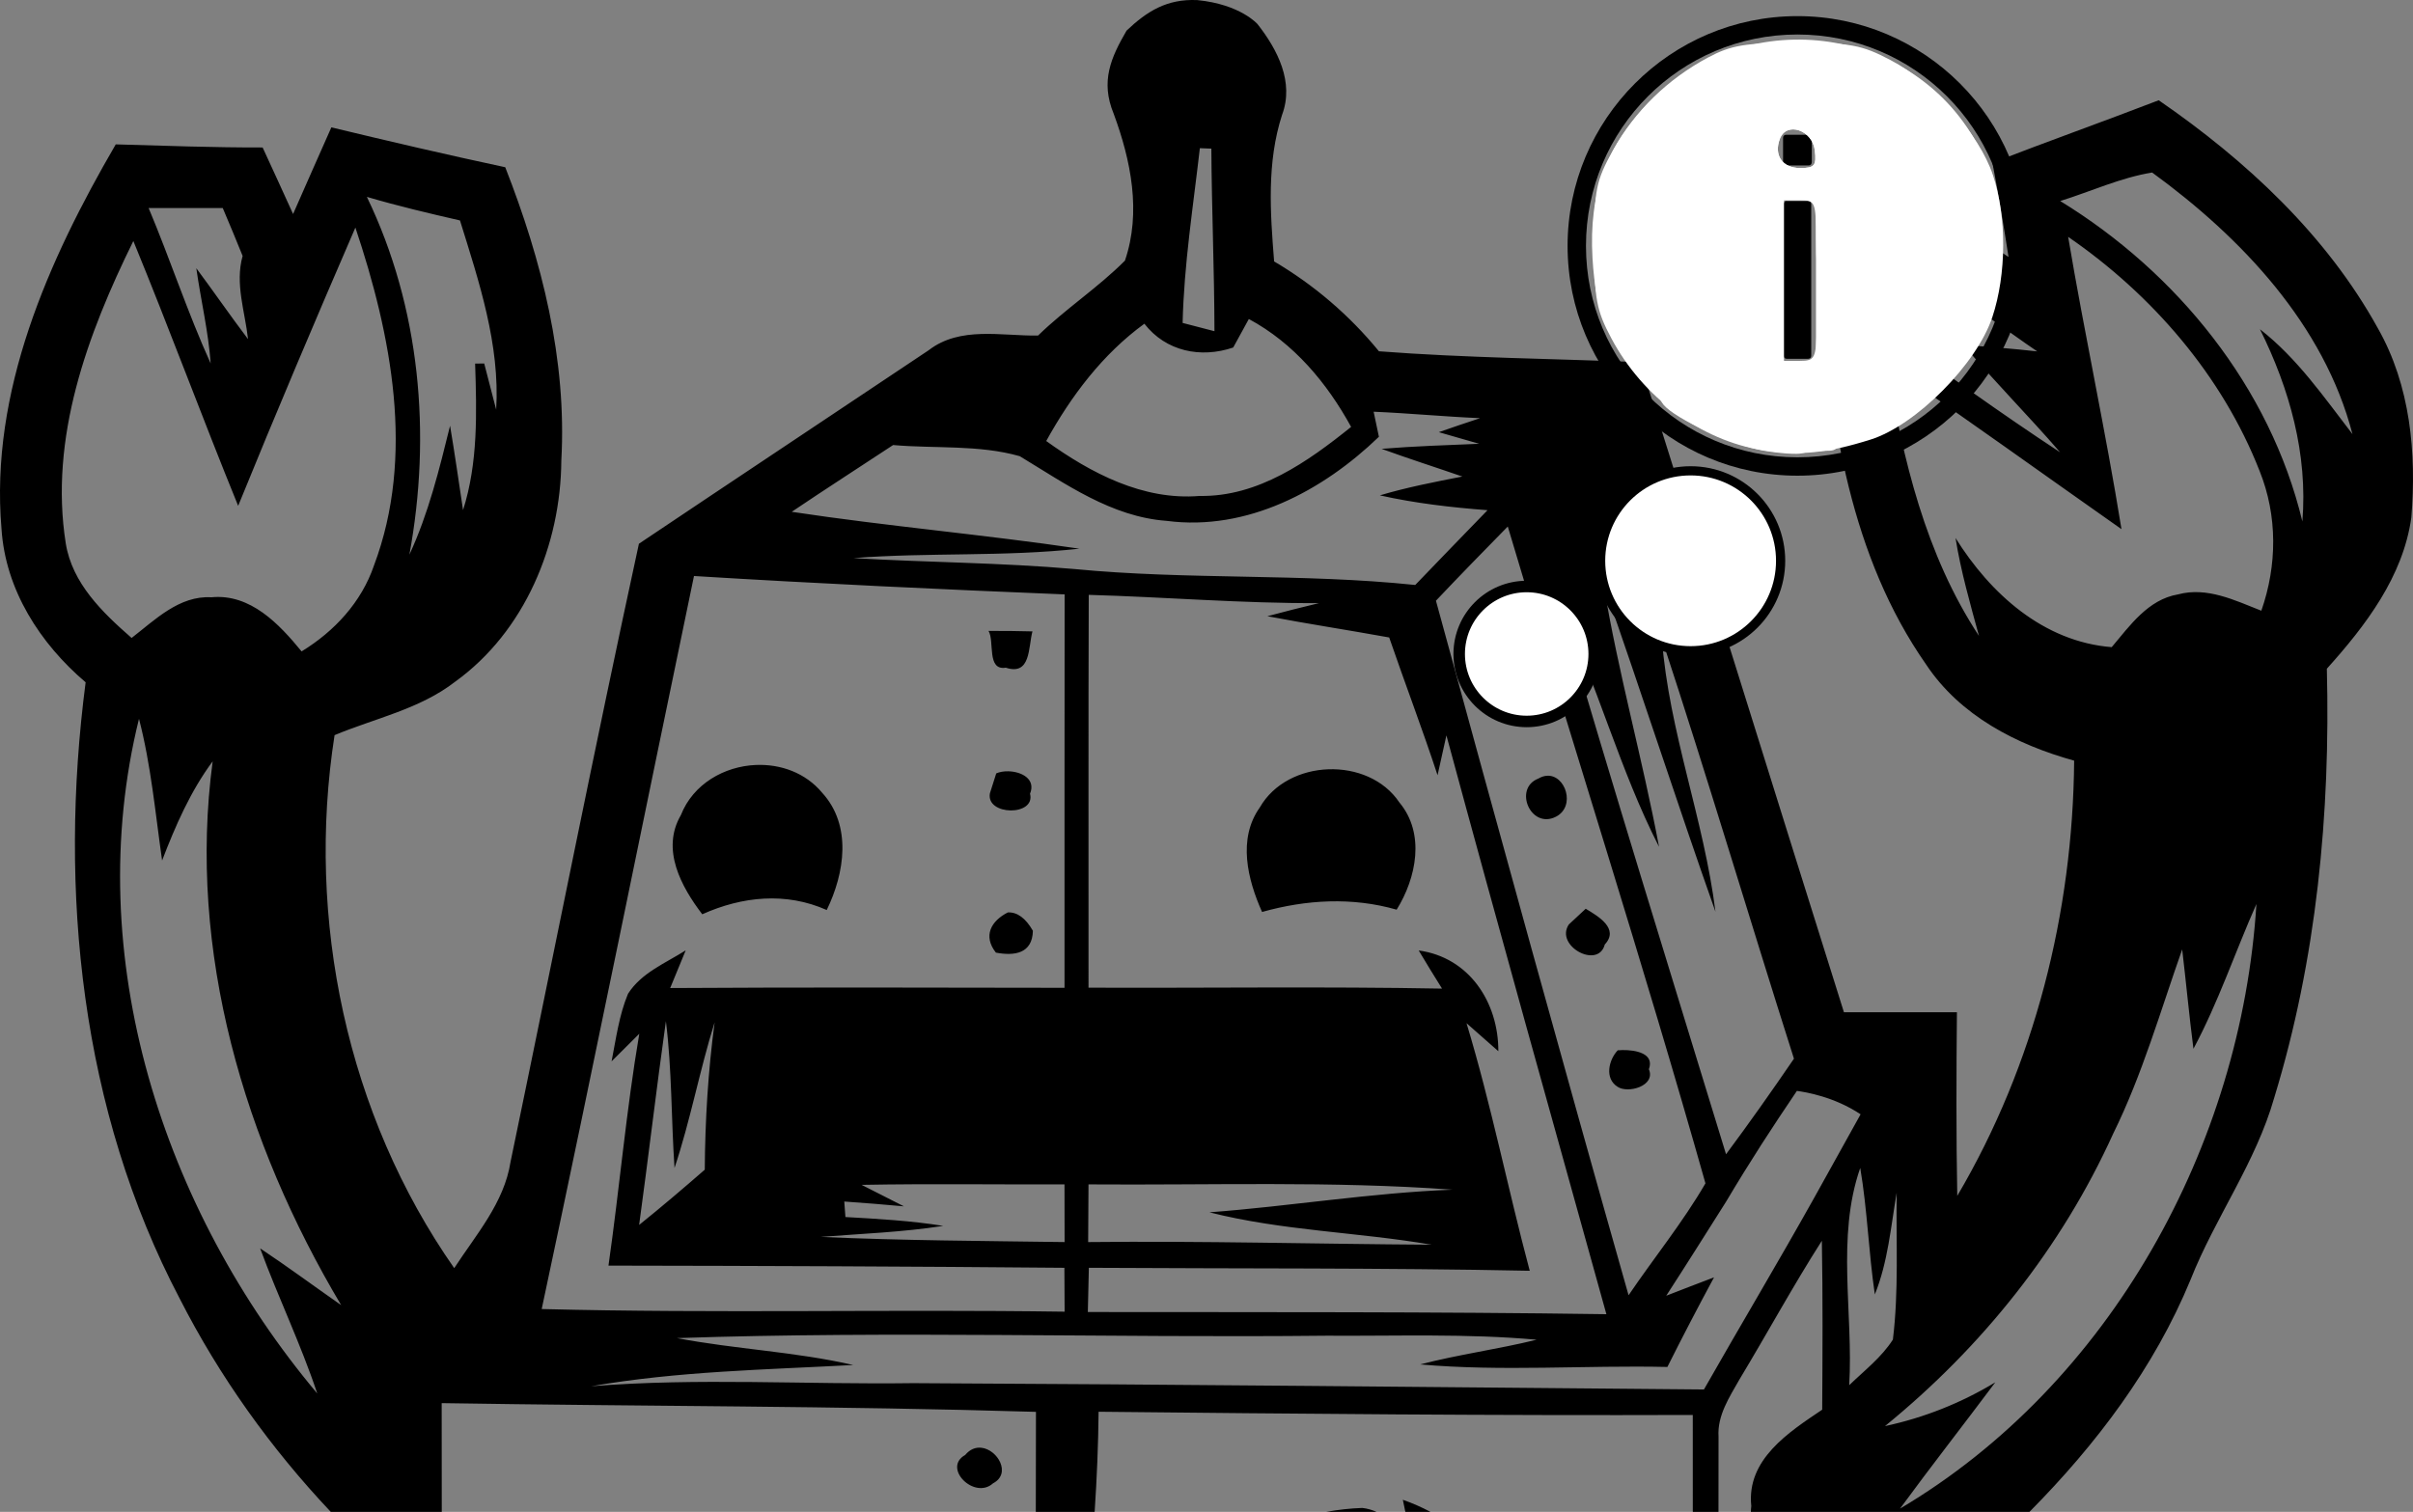 <svg xmlns="http://www.w3.org/2000/svg" xmlns:svg="http://www.w3.org/2000/svg" id="svg2" width="279.943" height="175.453" version="1.1" viewBox="0 0 209.957 131.59"><rect x="0" y="0" width="209.957" height="131.59" fill="#808080" stroke="none"/><path style="fill:#000;fill-opacity:1" id="path6" d="m 104.17,0.008 c -2.654,-0.116 -4.38,0.983 -6.147,2.658 -1.35,2.33 -2.292,4.401 -1.122,7.231 1.5,4.06 2.42,8.569 0.98,12.789 -2.35,2.36 -5.169,4.19 -7.559,6.52 -3.18,0.05 -6.78,-0.84 -9.52,1.28 -8.4,5.62 -16.821,11.211 -25.211,16.841 -3.89,17.9 -7.439,35.87 -11.169,53.8 -0.55,3.55 -3,6.33 -4.9,9.25 -9.34,-13.36 -12.911,-30.371 -10.411,-46.391 3.52,-1.47 7.411,-2.26 10.491,-4.65 6.06,-4.37 9.189,-11.91 9.239,-19.25 0.49,-8.78 -1.7,-17.42 -4.88,-25.53 -5.06,-1.08 -10.1,-2.26 -15.13,-3.47 -1.12,2.51 -2.22,5.021 -3.33,7.541 -0.88,-1.93 -1.76,-3.871 -2.65,-5.791 -4.26,0.01 -8.52,-0.15 -12.78,-0.27 -5.87,10.09 -10.961,21.521 -9.941,33.461 0.34,5.31 3.35,9.979 7.32,13.359 -2.37,18.17 -0.42,37.25 8.18,53.63 3.459,6.792 7.926,13.036 13.15,18.573 l 9.658,0 c -0.005,-3.154 -1.69e-4,-6.308 -0.008,-9.463 17.24,0.28 34.489,0.239 51.709,0.759 -0.011,2.901 -0.009,5.802 -0.014,8.703 l 5.12,0 c 0.193,-2.902 0.316,-5.807 0.344,-8.713 17.23,0.18 34.47,0.34 51.7,0.28 8e-4,2.811 0.002,5.622 0.002,8.433 l 2.234,0 c 0.003,-2.178 -0.004,-4.355 0.005,-6.533 -0.12,-1.86 0.95,-3.451 1.82,-4.991 2.42,-4.01 4.65,-8.129 7.17,-12.069 0.09,4.9 0.06,9.8 0.03,14.7 -2.91,1.96 -6.6,4.329 -6.17,8.389 -0.023,0.171 -0.028,0.337 -0.037,0.503 l 24.244,0 c 5.813,-5.871 10.849,-12.525 14.014,-20.203 2.14,-5.41 5.68,-10.199 7.28,-15.839 3.69,-12.06 4.9,-24.761 4.58,-37.341 3.37,-3.75 6.63,-8.009 7.35,-13.159 0.46,-5.6 -0.079,-11.49 -2.909,-16.47 -4.49,-8.14 -11.48,-14.62 -19.07,-19.85 -4.81,1.85 -9.66,3.579 -14.47,5.439 0.52,2.73 0.98,5.46 1.4,8.2 l -5.43,-3.569 c -3.62,2.29 -7.24,4.579 -10.87,6.859 0.78,11.13 2.59,22.83 9.13,32.18 2.95,4.45 7.861,6.98 12.881,8.37 -0.11,13.22 -3.44,26.46 -10.17,37.88 -0.1,-5.33 -0.08,-10.66 -0.03,-15.98 l -9.831,0 c -5.93,-18.85 -11.78,-37.73 -17.73,-56.58 -7.58,-0.31 -15.17,-0.37 -22.73,-0.95 -2.56,-3.13 -5.64,-5.77 -9.12,-7.82 -0.34,-4.27 -0.649,-8.619 0.691,-12.759 1.07,-2.85 -0.4,-5.681 -2.13,-7.891 0,0 -1.48,-1.727 -5.252,-2.098 z m 0.231,12.889 1,0.039 c 0.03,5.3 0.26,10.591 0.27,15.891 -0.7,-0.18 -2.08,-0.54 -2.77,-0.72 0.12,-5.1 0.92,-10.149 1.5,-15.209 z m 82.859,2.119 c 7.77,5.66 14.95,13.23 17.43,22.77 -2.48,-3.22 -4.81,-6.61 -8.05,-9.13 2.58,5.19 4.171,10.88 3.691,16.73 -2.81,-11.69 -10.91,-21.669 -21.07,-27.889 2.67,-0.83 5.23,-2.031 8,-2.481 z M 31.922,17.136 c 2.68,0.79 5.39,1.43 8.1,2.05 1.66,5.34 3.49,10.8 3.15,16.47 -0.26,-1.01 -0.781,-3.02 -1.041,-4.02 l -0.791,0.011 c 0.14,4.27 0.26,8.63 -1.05,12.75 -0.37,-2.45 -0.72,-4.901 -1.13,-7.341 -0.94,3.81 -1.879,7.64 -3.539,11.22 1.93,-10.46 0.95,-21.511 -3.7,-31.141 z m -18.991,0.97 6.45,0 c 0.59,1.39 1.17,2.78 1.73,4.17 -0.68,2.42 0.21,4.849 0.47,7.239 -1.54,-2.03 -2.98,-4.129 -4.5,-6.169 0.39,2.77 1.05,5.499 1.25,8.289 -2.01,-4.43 -3.52,-9.06 -5.4,-13.53 z m 17.991,1.7 c 3.13,9.36 5.209,19.869 1.619,29.409 -1.09,3.2 -3.45,5.741 -6.3,7.481 -1.95,-2.38 -4.45,-5.041 -7.85,-4.711 -2.79,-0.16 -4.899,1.961 -6.939,3.541 -2.53,-2.21 -5.17,-4.75 -5.73,-8.23 -1.45,-9.18 1.89,-18.22 5.88,-26.32 3.14,7.64 6,15.4 9.12,23.05 3.3,-8.11 6.72,-16.18 10.2,-24.22 z m 149.03,0.809 c 7.31,5.03 13.409,12.081 16.659,20.381 1.57,3.91 1.53,8.209 0.15,12.159 -2.3,-0.9 -4.72,-2.1 -7.25,-1.42 -2.6,0.44 -4.19,2.721 -5.77,4.591 -5.94,-0.47 -10.559,-4.65 -13.589,-9.5 0.46,2.89 1.269,5.7 2.039,8.52 -4.65,-7.07 -6.63,-15.391 -8,-23.631 6.85,4.7 13.6,9.561 20.4,14.341 -1.37,-8.51 -3.209,-16.941 -4.639,-25.441 z m -10.62,4.75 c 2.82,1.45 5.31,3.45 7.93,5.22 -2.14,-0.24 -4.29,-0.41 -6.43,-0.57 2.71,3.2 5.68,6.18 8.42,9.35 -5.21,-3.42 -10.261,-7.07 -15.291,-10.73 1.77,-1.12 3.47,-2.37 5.37,-3.27 z m -60.67,2.4 c 3.92,2.11 6.79,5.551 8.9,9.391 -3.78,3.04 -8.1,6.099 -13.18,6.009 -4.93,0.41 -9.47,-1.99 -13.35,-4.78 2.17,-3.92 4.891,-7.549 8.541,-10.209 1.87,2.41 4.91,3.03 7.73,2.07 l 1.359,-2.481 z m 10.861,8.07 c 3.09,0.13 6.169,0.431 9.259,0.561 -1.2,0.4 -2.401,0.799 -3.591,1.219 0.88,0.26 2.641,0.761 3.511,1.011 -2.83,0.12 -5.661,0.209 -8.491,0.439 2.33,0.85 4.69,1.601 7.03,2.411 -2.41,0.47 -4.83,0.939 -7.18,1.639 3.08,0.69 6.22,1.051 9.37,1.291 -2.1,2.16 -4.201,4.339 -6.291,6.509 -9.87,-1.03 -19.799,-0.429 -29.669,-1.389 -6.39,-0.56 -12.811,-0.57 -19.211,-0.95 6.54,-0.51 13.131,-0.1 19.661,-0.82 -8.32,-1.23 -16.711,-1.949 -25.031,-3.209 2.92,-1.97 5.88,-3.871 8.82,-5.811 3.66,0.32 7.47,-0.04 11.02,0.97 3.99,2.41 7.971,5.28 12.791,5.63 6.98,0.91 13.579,-2.61 18.459,-7.32 -0.11,-0.54 -0.339,-1.63 -0.459,-2.18 z m 11.669,9.991 c 5.67,19.08 11.8,38.04 17.2,57.17 -1.98,3.41 -4.479,6.479 -6.689,9.739 -5.71,-20.12 -11.251,-40.28 -16.761,-60.45 2.06,-2.18 4.15,-4.319 6.25,-6.459 z m -70.809,4.309 c 10.74,0.66 21.49,1.16 32.25,1.6 -0.02,11.41 6.48e-4,22.821 -0.009,34.241 -11.44,-0.02 -22.881,-0.05 -34.311,0.02 0.45,-1.09 0.9,-2.181 1.35,-3.281 -1.76,1.12 -3.86,1.951 -5.02,3.781 -0.78,1.87 -1.04,3.9 -1.43,5.88 0.61,-0.6 1.811,-1.8 2.411,-2.4 -1.14,6.7 -1.721,13.46 -2.681,20.18 13.22,0.02 26.45,0.071 39.67,0.191 0.01,1.27 0.02,2.549 0.02,3.819 -15.16,-0.22 -30.33,0.16 -45.5,-0.23 4.53,-21.24 8.82,-42.54 13.25,-63.8 z m 79.15,0.77 c 3.33,9.46 6.39,19 9.73,28.45 -1,-8.02 -4.049,-15.681 -4.659,-23.741 3.99,12.12 7.619,24.371 11.489,36.531 -1.92,2.81 -3.879,5.589 -5.909,8.319 -4.86,-15.88 -9.791,-31.74 -14.441,-47.68 3.26,6.81 5.171,14.2 8.611,20.92 -1.43,-7.63 -3.55,-15.13 -4.82,-22.8 z m -44.8,0.87 c 6.67,0.19 13.35,0.75 20.03,0.72 -1.5,0.36 -2.999,0.739 -4.489,1.139 3.53,0.67 7.07,1.21 10.6,1.85 1.38,4.01 2.889,7.971 4.209,11.991 0.19,-0.87 0.58,-2.6 0.77,-3.47 4.55,16.82 9.25,33.59 13.92,50.38 -15.04,-0.22 -30.08,-0.169 -45.12,-0.189 0.03,-1.29 0.059,-2.57 0.089,-3.85 12.79,0.08 25.581,-6.2e-4 38.361,0.259 -1.91,-7.16 -3.35,-14.45 -5.5,-21.55 0.69,0.61 2.08,1.831 2.77,2.441 0.01,-4.27 -2.541,-8.17 -6.931,-8.77 0.66,1.11 1.341,2.22 2.031,3.32 -10.25,-0.19 -20.511,-0.041 -30.761,-0.081 0.01,-11.4 -0.02,-22.789 0.02,-34.189 z m -8.72,3.139 c 0.54,0.9 -0.18,3.47 1.5,3.2 2.2,0.72 1.95,-1.779 2.32,-3.159 -1.28,-0.03 -2.55,-0.051 -3.82,-0.041 z m 46.611,1.031 c -0.81,0.01 -2.42,0.04 -3.22,0.05 -0.01,0.74 -0.03,2.219 -0.03,2.959 0.79,0.03 2.379,0.111 3.169,0.141 0.03,-1.05 0.061,-2.1 0.081,-3.15 z m -120.531,6.619 c 1.05,4.04 1.421,8.211 2.011,12.331 1.16,-3.02 2.46,-6.011 4.4,-8.631 -2.21,16.53 2.76,33.191 11.18,47.331 -2.35,-1.64 -4.66,-3.351 -7.05,-4.941 1.56,4.24 3.54,8.33 4.97,12.63 -13.42,-15.97 -20.611,-38.09 -15.511,-58.72 z m 53.684,4.016 c -2.755,0.115 -5.466,1.649 -6.534,4.366 -1.74,2.98 0.021,6.22 1.861,8.63 3.47,-1.56 7.29,-1.95 10.83,-0.37 1.56,-3.2 2.21,-7.359 -0.4,-10.209 -1.444,-1.737 -3.614,-2.505 -5.756,-2.416 z m 49.803,0.377 c -2.396,0.086 -4.757,1.208 -5.967,3.328 -1.94,2.73 -1.06,6.271 0.2,9.091 3.84,-1.08 7.841,-1.31 11.711,-0.2 1.72,-2.77 2.499,-6.62 0.239,-9.33 -1.355,-2.025 -3.787,-2.975 -6.183,-2.889 z m -27.85,0.175 c -0.385,-0.008 -0.757,0.053 -1.047,0.183 -0.14,0.43 -0.41,1.291 -0.55,1.731 -0.36,1.96 4.001,2.009 3.491,0.039 0.525,-1.282 -0.74,-1.929 -1.894,-1.953 z m 46.859,0.389 c -0.233,0.017 -0.48,0.094 -0.736,0.244 -2.2,0.85 -0.67,4.44 1.53,3.32 1.75,-0.901 0.836,-3.686 -0.794,-3.564 z m 61.744,11.164 c -1.31,21 -12.699,41.77 -31.009,52.62 2.71,-3.7 5.539,-7.311 8.289,-10.991 -2.97,1.8 -6.2,3.081 -9.6,3.811 8.44,-6.87 15.361,-15.521 19.861,-25.461 2.53,-5.13 4.1,-10.65 6,-16.03 0.34,2.88 0.61,5.77 0.98,8.65 2.17,-4.05 3.62,-8.41 5.48,-12.6 z m -58.359,0.411 c -0.37,0.34 -1.1,1.019 -1.47,1.369 -1.24,1.86 2.56,3.931 3.13,1.741 1.29,-1.38 -0.589,-2.469 -1.659,-3.109 z m -50.281,0.319 c -1.47,0.75 -2.179,2.05 -1.039,3.5 1.6,0.3 3.17,0.1 3.22,-1.9 -0.63,-1.1 -1.361,-1.64 -2.181,-1.6 z M 57.94,88.877 c 0.53,4.24 0.46,8.52 0.75,12.78 1.39,-4.16 2.181,-8.49 3.491,-12.68 -0.57,4.25 -0.829,8.54 -0.859,12.83 -1.87,1.63 -3.771,3.249 -5.711,4.809 0.81,-5.91 1.5,-11.829 2.33,-17.739 z m 83.239,2.519 c -0.155,0.002 -0.298,0.009 -0.419,0.02 -0.79,0.84 -1.16,2.45 -0.02,3.17 0.89,0.62 3.351,-0.06 2.731,-1.52 0.516,-1.409 -1.204,-1.684 -2.292,-1.67 z m 15.169,3.555 c 0.745,0.095 3.241,0.503 5.544,2.036 l -4.011,7.22 c -3.14,5.62 -6.44,11.14 -9.62,16.73 -22.93,-0.2 -45.86,-0.44 -68.8,-0.55 -9.34,0.13 -18.7,-0.48 -28.02,0.27 7.53,-1.31 15.18,-1.44 22.8,-1.85 -5.05,-1.16 -10.259,-1.371 -15.339,-2.341 18.82,-0.64 37.69,-0.009 56.53,-0.209 6.09,0.04 12.19,-0.2 18.27,0.35 -3.36,0.83 -6.79,1.28 -10.13,2.15 7.15,0.63 14.339,0.06 21.509,0.22 1.31,-2.62 2.669,-5.22 4.059,-7.8 -1.39,0.52 -2.779,1.07 -4.159,1.6 1.85,-2.85 3.374,-5.294 5.194,-8.164 2.156,-3.625 3.968,-6.396 6.173,-9.662 z m 5.513,6.706 c 0.62,3.65 0.73,7.359 1.27,11.009 1.14,-2.82 1.39,-5.88 1.9,-8.85 -0.06,4.25 0.19,8.551 -0.33,12.781 -0.99,1.55 -2.49,2.699 -3.8,3.969 0.37,-6.27 -1.141,-12.869 0.959,-18.909 z m -51.311,1.402 c 5.281,0.009 10.561,0.104 15.831,0.489 -7.08,0.27 -14.09,1.439 -21.15,1.969 6.34,1.61 12.91,1.72 19.33,2.82 -9.96,-0.06 -19.92,-0.34 -29.88,-0.23 0.01,-1.67 0.02,-3.35 0.03,-5.02 5.275,0.04 10.558,-0.037 15.839,-0.028 z m -26.753,0.014 c 2.943,0.006 5.885,0.024 8.825,0.014 0,1.67 0.009,3.34 0.009,5.02 -7.07,-0.1 -14.15,-0.13 -21.22,-0.45 3.56,-0.28 7.131,-0.409 10.661,-0.959 -2.81,-0.45 -5.671,-0.61 -8.511,-0.77 l -0.1,-1.35 c 1.73,0.12 3.461,0.26 5.191,0.42 -1.23,-0.63 -2.45,-1.25 -3.68,-1.87 2.94,-0.055 5.883,-0.061 8.825,-0.055 z m 1.577,22.934 c -0.475,-0.048 -0.972,0.122 -1.392,0.63 -2.02,1.13 0.81,3.93 2.42,2.47 1.628,-0.847 0.397,-2.956 -1.028,-3.1 z m 36.688,4.53 c 0.053,0.266 0.135,0.658 0.217,1.053 l 2.188,0 c -0.767,-0.404 -1.566,-0.761 -2.405,-1.053 z m -3.53,0.711 c -1.059,0.035 -2.107,0.157 -3.142,0.342 l 4.386,0 c -0.392,-0.167 -0.8,-0.296 -1.244,-0.342 z"/><g id="g3359" transform="translate(-0.213,-0.97)"><g id="g3345" transform="matrix(0.8,0,0,0.8,136.61,2.373)" style="fill:#000;fill-opacity:1"><path style="color:#000;line-height:normal;font-family:'Bitstream Vera Sans';-inkscape-font-specification:'Bitstream Vera Sans';text-indent:0;text-align:start;text-transform:none;block-progression:tb;overflow:visible;enable-background:accumulate" id="path3337" d="M 25,0 C 11.205,0 0,11.205 0,25 0,38.795 11.205,50 25,50 38.795,50 50,38.795 50,25 50,11.205 38.795,0 25,0 Z m 0,2 C 37.714,2 48,12.286 48,25 48,37.714 37.714,48 25,48 12.286,48 2,37.714 2,25 2,12.286 12.286,2 25,2 Z m -1.219,10.906 c -0.215,0 -0.344,0.129 -0.344,0.344 l 0,2.625 c 0,0.215 0.128,0.375 0.344,0.375 l 2.438,0 c 0.214,0 0.344,-0.16 0.344,-0.375 l 0,-2.625 c 0,-0.215 -0.129,-0.344 -0.344,-0.344 l -2.438,0 z M 23.719,20.125 C 23.588,20.176 23.5,20.308 23.5,20.469 l 0,16.469 c 0,0.215 0.129,0.344 0.344,0.344 l 2.312,0 c 0.215,0 0.344,-0.128 0.344,-0.344 l 0,-16.469 c 0,-0.215 -0.128,-0.344 -0.344,-0.344 l -2.312,0 c -0.053,0 -0.081,-0.017 -0.125,0 z" overflow="visible"/></g><path id="path3348" d="m 153.711,40.201 c -2.698,-0.455 -7.721,-2.753 -8.756,-4.005 -0.337,-0.409 -0.84,-1.624 -1.117,-2.7 -0.358,-1.392 -0.859,-2.009 -1.735,-2.137 -1.838,-0.268 -3.053,-3.165 -3.326,-7.931 -0.327,-5.718 1.199,-9.792 5.147,-13.74 8.551,-8.551 23.132,-6.389 28.543,4.231 1.259,2.472 2.404,7.271 1.734,7.271 -0.187,0 -1.321,-0.649 -2.519,-1.441 l -2.178,-1.441 -5.341,3.399 c -2.938,1.869 -5.476,3.399 -5.641,3.399 -0.165,0 -0.3,-1.51 -0.3,-3.356 0,-3.207 -0.062,-3.356 -1.398,-3.356 l -1.398,0 0,6.992 0,6.992 1.398,0 c 1.305,0 1.403,-0.196 1.471,-2.936 0.069,-2.773 0.1,-2.704 0.556,1.242 0.266,2.298 0.702,5.381 0.97,6.852 0.464,2.552 0.428,2.673 -0.79,2.673 -0.702,0 -1.611,0.096 -2.021,0.212 -0.41,0.117 -1.895,0.018 -3.3,-0.219 z m 4.41,-26.142 c -0.204,-1.773 -2.456,-2.529 -3.036,-1.018 -0.554,1.443 0.213,2.556 1.76,2.556 1.255,0 1.429,-0.209 1.276,-1.538 z" style="fill:#fff"/><path id="path3354" d="m 153.582,40.155 c -5.358,-0.841 -10.427,-4.59 -13.163,-9.735 -1.308,-2.461 -1.487,-3.435 -1.49,-8.11 -0.002,-4.836 0.145,-5.58 1.641,-8.28 1.867,-3.37 4.753,-6.184 8.259,-8.054 2.02,-1.077 3.248,-1.281 7.716,-1.28 4.686,0.001 5.651,0.179 8.17,1.506 3.745,1.972 7.721,6.439 8.905,10.006 1.21,3.642 1.189,8.625 -0.051,12.362 -1.357,4.092 -6.655,9.422 -10.593,10.659 -3.783,1.189 -6.205,1.428 -9.395,0.927 z m 4.641,-14.769 0,-6.992 -1.398,0 -1.398,0 0,6.992 0,6.992 1.398,0 1.398,0 0,-6.992 z M 158.121,14.059 c -0.204,-1.773 -2.456,-2.529 -3.036,-1.018 -0.554,1.443 0.213,2.556 1.76,2.556 1.255,0 1.429,-0.209 1.276,-1.538 z" style="fill:#fff"/></g><circle style="fill:#fff;stroke:#000;stroke-opacity:1" id="path3393" cx="132.839" cy="56.92" r="5.873"/><circle style="fill:#fff;stroke:#000;stroke-width:.8;stroke-opacity:1" id="path4195" cx="147.102" cy="48.81" r="7.831"/></svg>